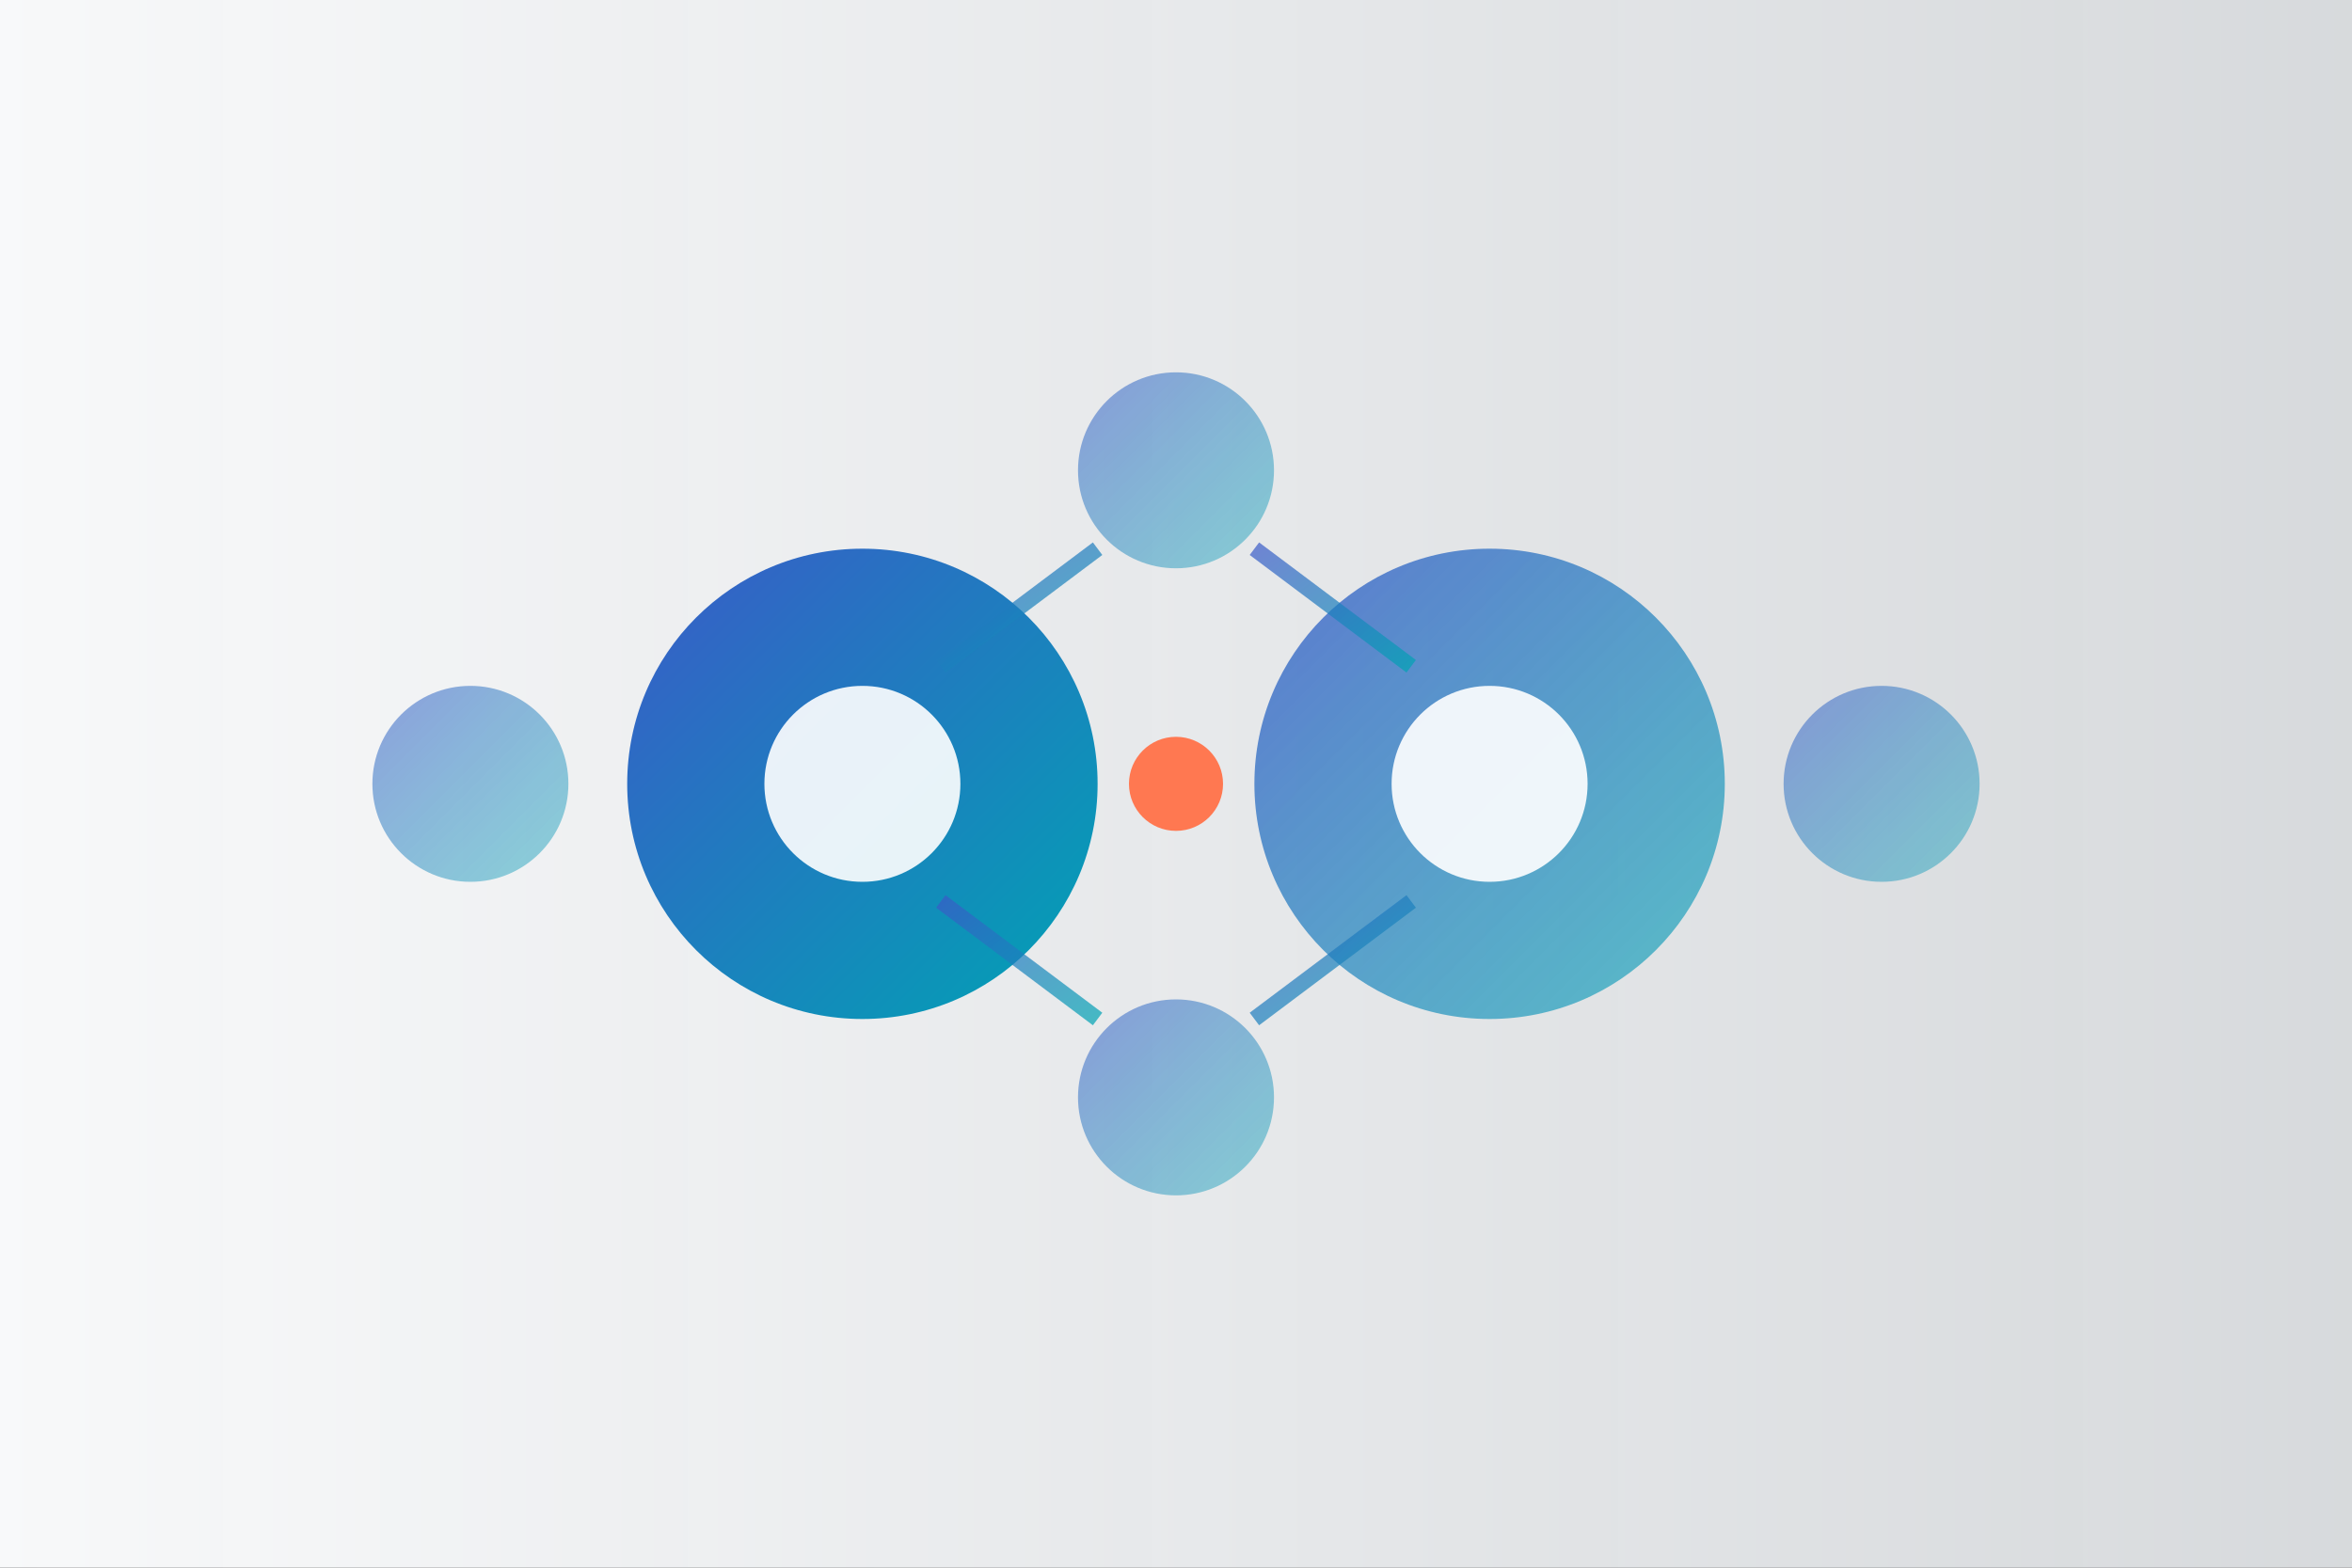 <svg viewBox="0 0 600 400" xmlns="http://www.w3.org/2000/svg">
  <rect x="0" y="0" width="600" height="400" fill="#333333" stroke="none"/>
  <defs>
    <!-- Primary gradient -->
    <linearGradient id="event-primary" x1="0%" y1="0%" x2="100%" y2="100%">
      <stop offset="0%" style="stop-color:#3A5BC8;stop-opacity:1" />
      <stop offset="100%" style="stop-color:#00A3B4;stop-opacity:1" />
    </linearGradient>
    
    <!-- Premium gradient for professional atmosphere -->
    <linearGradient id="event-premium" x1="0%" y1="0%" x2="100%" y2="100%">
      <stop offset="0%" style="stop-color:#3A5BC8;stop-opacity:0.8" />
      <stop offset="100%" style="stop-color:#00A3B4;stop-opacity:0.6" />
    </linearGradient>
    
    <!-- Background -->
    <linearGradient id="event-bg" x1="0%" y1="0%" x2="100%" y2="0%">
      <stop offset="0%" style="stop-color:#F8F9FA;stop-opacity:1" />
      <stop offset="100%" style="stop-color:#E9ECEF;stop-opacity:0.9" />
    </linearGradient>
  </defs>
  
  <!-- Background -->
  <rect width="600" height="400" fill="url(#event-bg)" />
  
  <!-- Simplified professional networking visualization -->
  <g class="networking-scene">
    
    <!-- DOMINANT central connection opportunity -->
    <g class="main-connection">
      <!-- Ralph team circle -->
      <circle cx="220" cy="200" r="60" fill="url(#event-primary)" />
      <circle cx="220" cy="200" r="25" fill="#FFFFFF" opacity="0.9" />
      
      <!-- Client/prospect circle -->
      <circle cx="380" cy="200" r="60" fill="url(#event-premium)" />
      <circle cx="380" cy="200" r="25" fill="#FFFFFF" opacity="0.9" />
      
      <!-- BOLD connection between main parties -->
      <line x1="280" y1="200" x2="320" y2="200" stroke="url(#event-primary)" stroke-width="10" stroke-linecap="round" />
      <circle cx="300" cy="200" r="12" fill="#FF7851" />
    </g>
    
    <!-- Reduced network of professional contacts (4 nodes instead of 10+) -->
    <g class="professional-network">
      <!-- Top network node -->
      <circle cx="300" cy="120" r="25" fill="url(#event-premium)" opacity="0.7" />
      
      <!-- Bottom network node -->
      <circle cx="300" cy="280" r="25" fill="url(#event-premium)" opacity="0.7" />
      
      <!-- Left network node -->
      <circle cx="120" cy="200" r="25" fill="url(#event-premium)" opacity="0.7" />
      
      <!-- Right network node -->
      <circle cx="480" cy="200" r="25" fill="url(#event-premium)" opacity="0.7" />
    </g>
    
    <!-- Simple connection lines to main circles only -->
    <g class="networking-connections">
      <line x1="280" y1="140" x2="240" y2="170" stroke="url(#event-primary)" stroke-width="4" opacity="0.7" />
      <line x1="320" y1="140" x2="360" y2="170" stroke="url(#event-primary)" stroke-width="4" opacity="0.7" />
      <line x1="280" y1="260" x2="240" y2="230" stroke="url(#event-primary)" stroke-width="4" opacity="0.7" />
      <line x1="320" y1="260" x2="360" y2="230" stroke="url(#event-primary)" stroke-width="4" opacity="0.7" />
    </g>
    
  </g>
</svg>